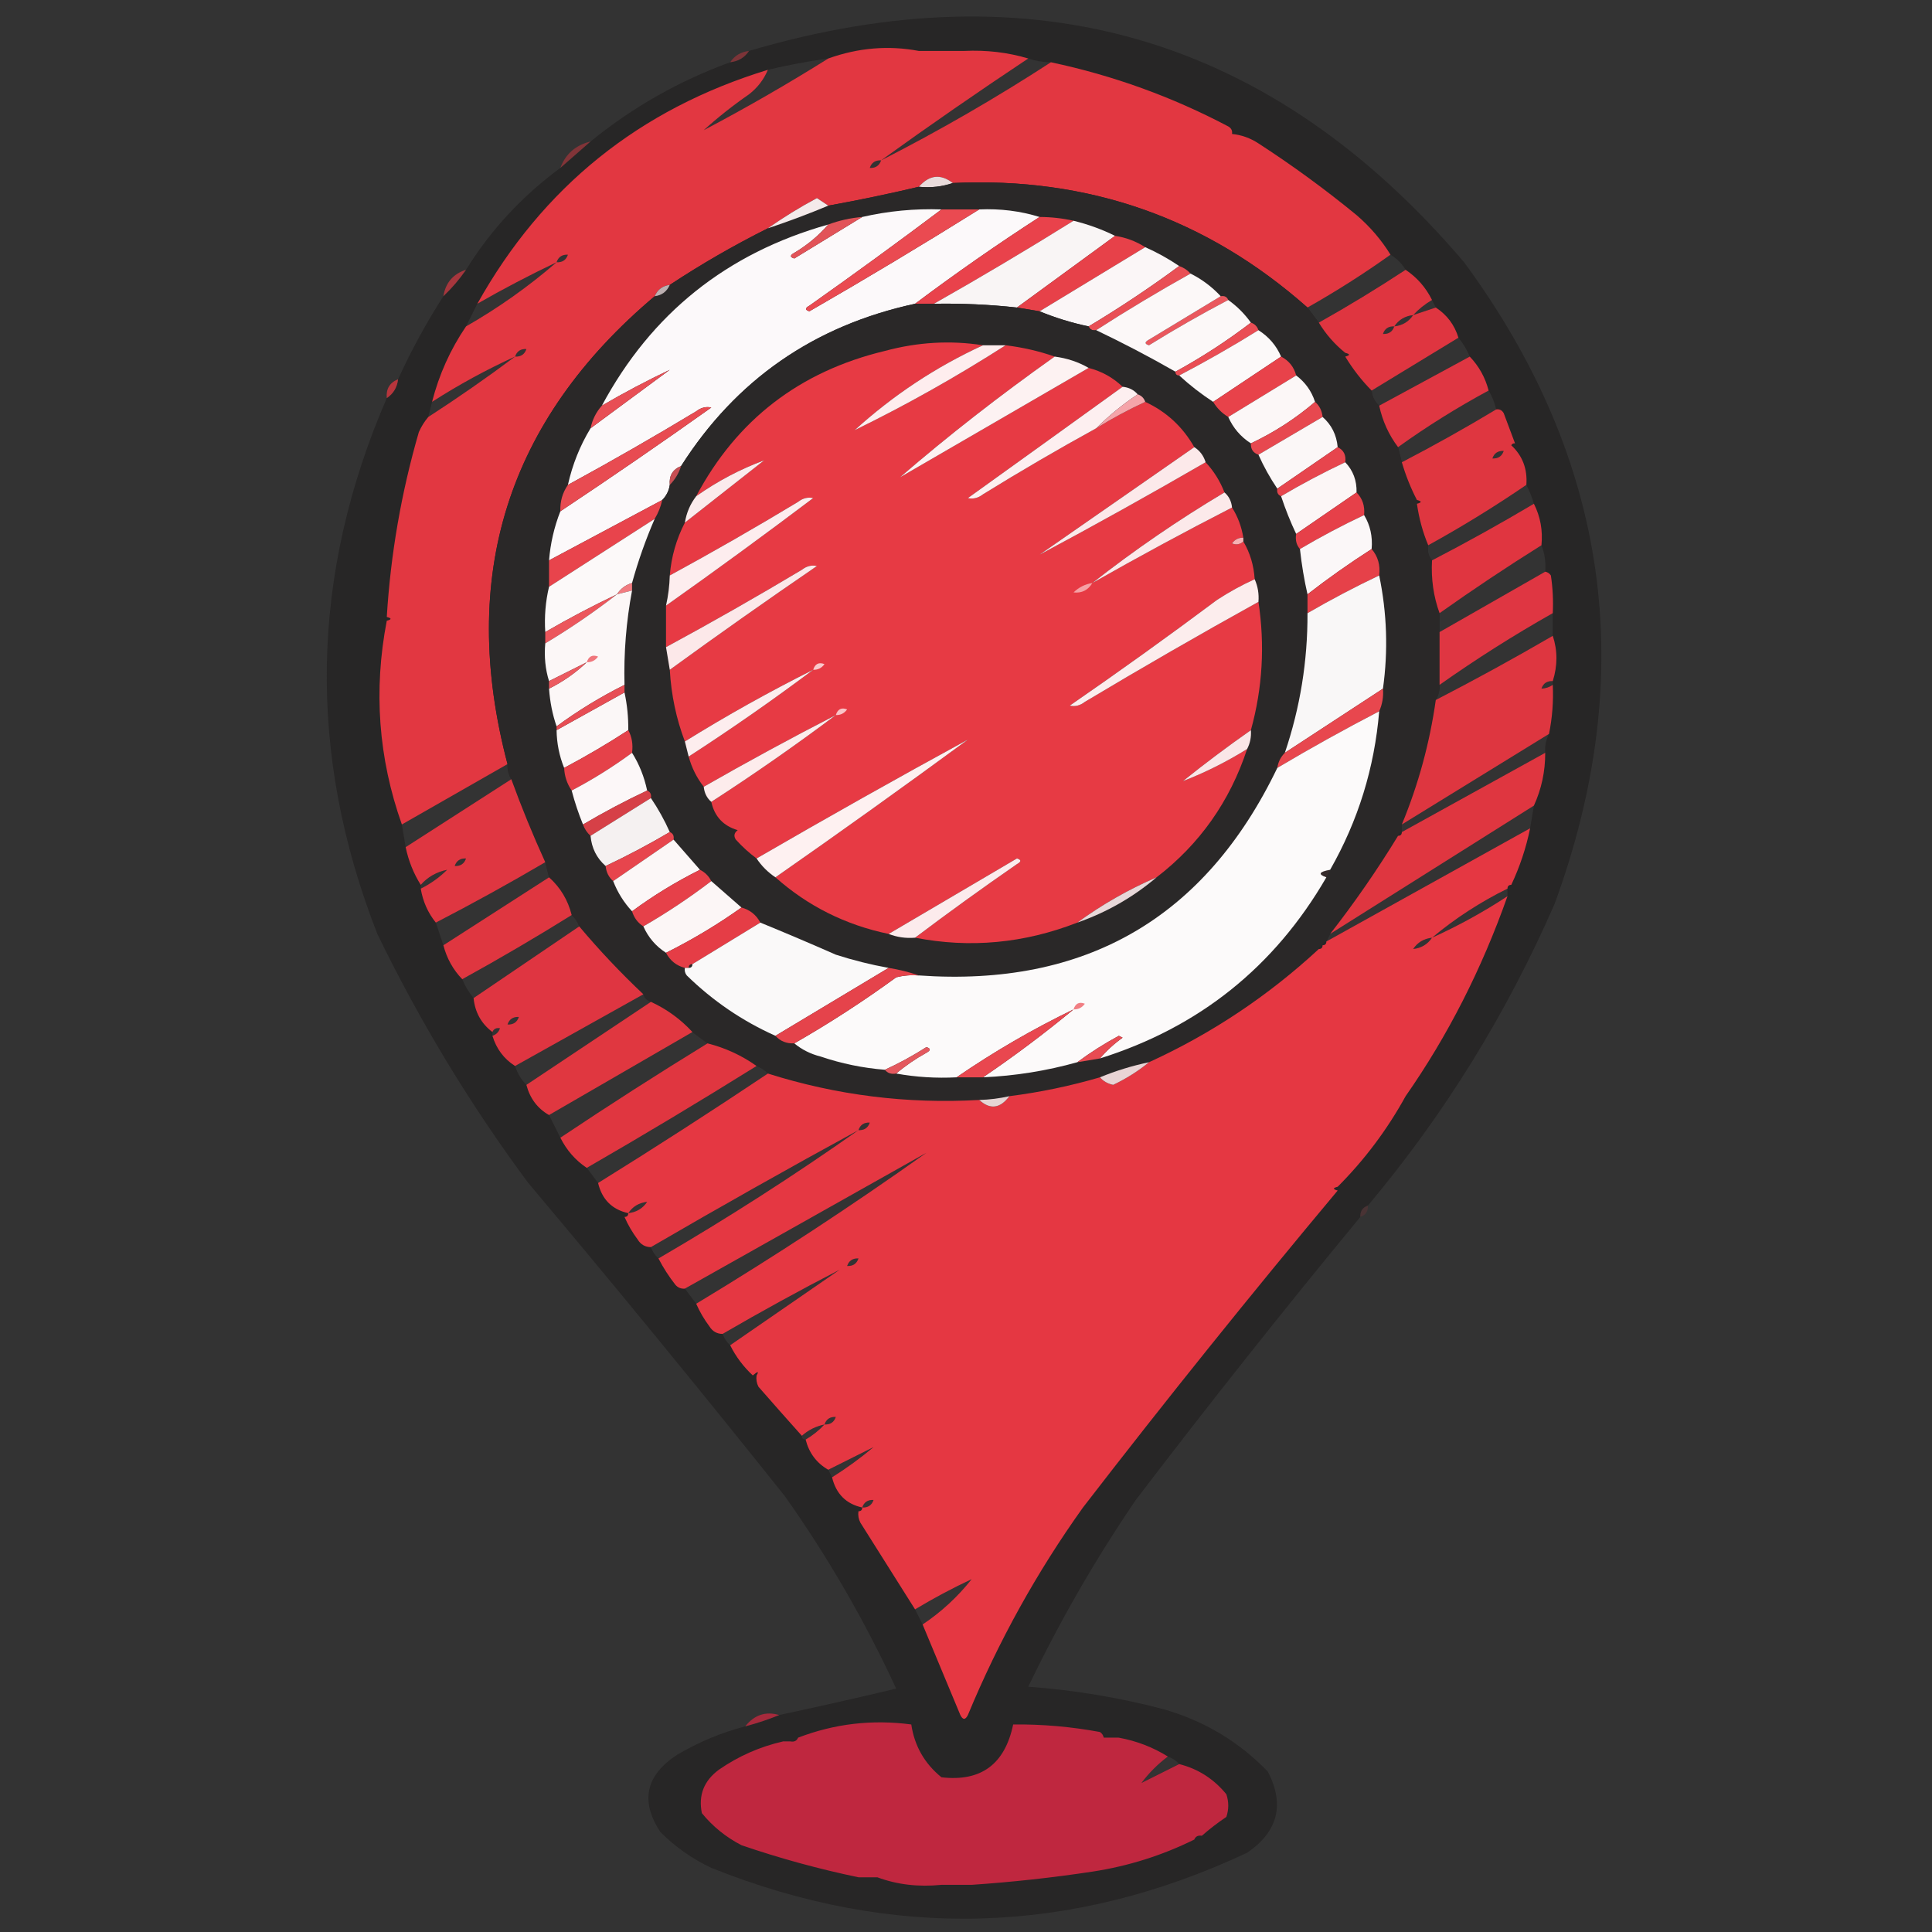 <?xml version="1.0" encoding="UTF-8"?>
<!DOCTYPE svg PUBLIC "-//W3C//DTD SVG 1.1//EN" "http://www.w3.org/Graphics/SVG/1.1/DTD/svg11.dtd">
<svg xmlns="http://www.w3.org/2000/svg" version="1.1" width="512px" height="512px" style="shape-rendering:geometricPrecision; text-rendering:geometricPrecision; image-rendering:optimizeQuality; fill-rule:evenodd; clip-rule:evenodd" xmlns:xlink="http://www.w3.org/1999/xlink">
<rect width="100%" height="100%" fill="#333333" stroke="none"/>
<g><path style="opacity:0.964" fill="#272626" d="M 362.5,319.5 C 361.094,319.973 360.427,320.973 360.5,322.5C 340.194,347.106 320.36,372.106 301,397.5C 290.269,413.246 280.769,429.746 272.5,447C 284.689,447.884 296.689,449.884 308.5,453C 319.177,456.084 328.344,461.584 336,469.5C 340.507,478.244 338.674,485.411 330.5,491C 283.829,512.881 236.496,514.214 188.5,495C 183.446,492.611 178.946,489.445 175,485.5C 169.613,477.296 171.113,470.463 179.5,465C 185.188,461.653 191.188,459.153 197.5,457.5C 200.659,456.669 203.659,455.669 206.5,454.5C 216.854,452.296 227.188,449.962 237.5,447.5C 229.196,429.551 219.363,412.551 208,396.5C 185.711,368.543 163.045,340.876 140,313.5C 124.657,292.831 111.323,270.831 100,247.5C 81.329,199.807 82.162,152.474 102.5,105.5C 104.25,104.341 105.25,102.674 105.5,100.5C 108.98,92.874 112.98,85.54 117.5,78.5C 119.727,76.393 121.727,74.06 123.5,71.5C 130.057,60.939 138.391,51.939 148.5,44.5C 151.207,42.157 153.874,39.824 156.5,37.5C 167.571,28.463 179.904,21.463 193.5,16.5C 195.674,16.25 197.341,15.25 198.5,13.5C 274.049,-8.83 337.216,9.836 388,69.5C 426.407,121.681 434.407,178.347 412,239.5C 399.266,268.683 382.766,295.35 362.5,319.5 Z M 243.5,13.5 C 247.5,13.5 251.5,13.5 255.5,13.5C 237.834,24.335 219.834,34.669 201.5,44.5C 215.5,34.167 229.5,23.833 243.5,13.5 Z M 219.5,15.5 C 208.763,22.225 197.763,28.558 186.5,34.5C 190.249,31.112 194.249,27.945 198.5,25C 200.765,23.242 202.432,21.075 203.5,18.5C 208.782,17.244 214.115,16.244 219.5,15.5 Z M 272.5,15.5 C 274.435,16.149 276.435,16.483 278.5,16.5C 263.998,25.921 248.998,34.588 233.5,42.5C 246.326,33.253 259.326,24.253 272.5,15.5 Z M 233.5,42.5 C 233.027,43.906 232.027,44.573 230.5,44.5C 230.973,43.094 231.973,42.427 233.5,42.5 Z M 150.5,67.5 C 150.027,68.906 149.027,69.573 147.5,69.5C 147.973,68.094 148.973,67.427 150.5,67.5 Z M 368.5,67.5 C 370.167,68.5 371.5,69.833 372.5,71.5C 365.036,76.403 357.369,81.07 349.5,85.5C 348.5,84.167 347.5,82.833 346.5,81.5C 354.124,77.194 361.457,72.527 368.5,67.5 Z M 147.5,69.5 C 140.061,75.936 132.061,81.603 123.5,86.5C 124.5,84.5 125.5,82.5 126.5,80.5C 133.342,76.578 140.342,72.912 147.5,69.5 Z M 379.5,79.5 C 379.833,80.167 380.167,80.833 380.5,81.5C 378.5,82.167 376.5,82.833 374.5,83.5C 375.945,81.937 377.611,80.604 379.5,79.5 Z M 374.5,83.5 C 373.341,85.25 371.674,86.25 369.5,86.5C 370.659,84.75 372.326,83.75 374.5,83.5 Z M 369.5,86.5 C 369.027,87.906 368.027,88.573 366.5,88.5C 366.973,87.094 367.973,86.427 369.5,86.5 Z M 386.5,89.5 C 387.752,91.001 388.752,92.668 389.5,94.5C 381.5,98.833 373.5,103.167 365.5,107.5C 364.326,106.486 363.66,105.153 363.5,103.5C 371.184,98.806 378.851,94.14 386.5,89.5 Z M 139.5,92.5 C 139.027,93.906 138.027,94.573 136.5,94.5C 136.973,93.094 137.973,92.427 139.5,92.5 Z M 136.5,94.5 C 129.045,100.067 121.379,105.401 113.5,110.5C 113.833,109.167 114.167,107.833 114.5,106.5C 121.54,101.98 128.874,97.98 136.5,94.5 Z M 394.5,103.5 C 395.441,105.05 396.107,106.716 396.5,108.5C 388.328,113.42 379.995,118.087 371.5,122.5C 371.167,121.167 370.833,119.833 370.5,118.5C 378.156,113.003 386.156,108.003 394.5,103.5 Z M 398.5,119.5 C 398.027,120.906 397.027,121.573 395.5,121.5C 395.973,120.094 396.973,119.427 398.5,119.5 Z M 404.5,128.5 C 405.309,130.028 405.976,131.694 406.5,133.5C 397.634,138.766 388.634,143.766 379.5,148.5C 378.566,147.432 378.232,146.099 378.5,144.5C 387.414,139.59 396.08,134.257 404.5,128.5 Z M 408.5,144.5 C 409.369,146.717 409.702,149.05 409.5,151.5C 400.167,156.833 390.833,162.167 381.5,167.5C 381.5,165.833 381.5,164.167 381.5,162.5C 390.291,156.265 399.291,150.265 408.5,144.5 Z M 411.5,162.5 C 411.5,164.5 411.5,166.5 411.5,168.5C 401.3,174.433 390.967,180.1 380.5,185.5C 381.234,184.292 381.567,182.959 381.5,181.5C 391.19,174.656 401.19,168.323 411.5,162.5 Z M 411.5,180.5 C 411.5,180.833 411.5,181.167 411.5,181.5C 410.609,182.11 409.609,182.443 408.5,182.5C 408.973,181.094 409.973,180.427 411.5,180.5 Z M 410.5,194.5 C 409.699,196.042 409.366,197.708 409.5,199.5C 396.833,206.5 384.167,213.5 371.5,220.5C 371.5,219.833 371.5,219.167 371.5,218.5C 384.5,210.5 397.5,202.5 410.5,194.5 Z M 134.5,202.5 C 134.433,203.959 134.766,205.292 135.5,206.5C 126.167,212.5 116.833,218.5 107.5,224.5C 107.167,222.5 106.833,220.5 106.5,218.5C 115.833,213.167 125.167,207.833 134.5,202.5 Z M 406.5,213.5 C 406.167,215.5 405.833,217.5 405.5,219.5C 387.5,229.5 369.5,239.5 351.5,249.5C 351.833,248.833 352.167,248.167 352.5,247.5C 370.472,236.177 388.472,224.844 406.5,213.5 Z M 123.5,227.5 C 123.027,228.906 122.027,229.573 120.5,229.5C 120.973,228.094 121.973,227.427 123.5,227.5 Z M 144.5,228.5 C 144.833,229.833 145.167,231.167 145.5,232.5C 136.167,238.5 126.833,244.5 117.5,250.5C 116.833,248.5 116.167,246.5 115.5,244.5C 125.3,239.433 134.967,234.099 144.5,228.5 Z M 118.5,230.5 C 116.469,232.522 114.135,234.189 111.5,235.5C 111.5,235.167 111.5,234.833 111.5,234.5C 113.336,232.412 115.669,231.079 118.5,230.5 Z M 399.5,235.5 C 399.5,236.167 399.5,236.833 399.5,237.5C 393.127,241.687 386.461,245.353 379.5,248.5C 385.622,243.387 392.289,239.054 399.5,235.5 Z M 151.5,242.5 C 152.401,243.29 153.068,244.29 153.5,245.5C 144.167,251.833 134.833,258.167 125.5,264.5C 124.263,263.035 123.263,261.368 122.5,259.5C 132.331,254.086 141.998,248.419 151.5,242.5 Z M 379.5,248.5 C 378.341,250.25 376.674,251.25 374.5,251.5C 375.659,249.75 377.326,248.75 379.5,248.5 Z M 170.5,263.5 C 170.833,264.5 171.5,265.167 172.5,265.5C 161.5,272.833 150.5,280.167 139.5,287.5C 138.11,286.101 137.11,284.434 136.5,282.5C 147.85,276.139 159.184,269.805 170.5,263.5 Z M 137.5,269.5 C 137.027,270.906 136.027,271.573 134.5,271.5C 134.973,270.094 135.973,269.427 137.5,269.5 Z M 132.5,272.5 C 132.167,273.5 131.5,274.167 130.5,274.5C 130.5,274.167 130.5,273.833 130.5,273.5C 130.842,272.662 131.508,272.328 132.5,272.5 Z M 183.5,273.5 C 184.872,274.512 186.205,275.512 187.5,276.5C 174.33,284.584 161.33,292.917 148.5,301.5C 147.5,299.5 146.5,297.5 145.5,295.5C 158.167,288.167 170.833,280.833 183.5,273.5 Z M 200.5,282.5 C 201.71,282.932 202.71,283.599 203.5,284.5C 188.67,294.416 173.67,304.083 158.5,313.5C 157.512,312.205 156.512,310.872 155.5,309.5C 170.666,300.752 185.666,291.752 200.5,282.5 Z M 230.5,297.5 C 230.027,298.906 229.027,299.573 227.5,299.5C 227.973,298.094 228.973,297.427 230.5,297.5 Z M 227.5,299.5 C 210.351,311.579 192.684,322.912 174.5,333.5C 173.599,332.71 172.932,331.71 172.5,330.5C 190.699,319.901 209.032,309.568 227.5,299.5 Z M 245.5,305.5 C 225.688,319.576 205.355,332.91 184.5,345.5C 183.512,344.205 182.512,342.872 181.5,341.5C 202.833,329.5 224.167,317.5 245.5,305.5 Z M 171.5,318.5 C 170.341,320.25 168.674,321.25 166.5,321.5C 167.659,319.75 169.326,318.75 171.5,318.5 Z M 227.5,333.5 C 227.027,334.906 226.027,335.573 224.5,335.5C 224.973,334.094 225.973,333.427 227.5,333.5 Z M 222.5,336.5 C 212.833,343.167 203.167,349.833 193.5,356.5C 192.599,355.71 191.932,354.71 191.5,353.5C 201.7,347.567 212.033,341.9 222.5,336.5 Z M 221.5,375.5 C 221.027,376.906 220.027,377.573 218.5,377.5C 218.973,376.094 219.973,375.427 221.5,375.5 Z M 218.5,377.5 C 217.055,379.063 215.389,380.396 213.5,381.5C 212.833,381.5 212.5,381.167 212.5,380.5C 214.181,378.992 216.181,377.992 218.5,377.5 Z M 231.5,383.5 C 228.048,386.399 224.382,389.066 220.5,391.5C 220.167,390.833 219.833,390.167 219.5,389.5C 223.527,387.487 227.527,385.487 231.5,383.5 Z M 231.5,397.5 C 231.027,398.906 230.027,399.573 228.5,399.5C 228.973,398.094 229.973,397.427 231.5,397.5 Z M 257.5,418.5 C 253.778,423.189 249.445,427.189 244.5,430.5C 243.833,429.167 243.167,427.833 242.5,426.5C 247.368,423.566 252.368,420.9 257.5,418.5 Z M 292.5,460.5 C 293.833,460.5 295.167,460.5 296.5,460.5C 293.001,462.75 289.335,464.75 285.5,466.5C 287.234,463.8 289.568,461.8 292.5,460.5 Z M 207.5,461.5 C 208.167,461.5 208.833,461.5 209.5,461.5C 209.027,462.906 208.027,463.573 206.5,463.5C 206.833,462.833 207.167,462.167 207.5,461.5 Z M 309.5,465.5 C 310.71,465.932 311.71,466.599 312.5,467.5C 309.167,469.167 305.833,470.833 302.5,472.5C 304.5,469.833 306.833,467.5 309.5,465.5 Z M 241.5,489.5 C 238.729,492.392 235.729,495.058 232.5,497.5C 230.833,497.5 229.167,497.5 227.5,497.5C 231.833,494.331 236.5,491.664 241.5,489.5 Z M 267.5,489.5 C 264.167,492.833 260.833,496.167 257.5,499.5C 254.833,499.5 252.167,499.5 249.5,499.5C 255.17,495.663 261.17,492.33 267.5,489.5 Z"/></g>
<g><path style="opacity:0.978" fill="#e63842" d="M 243.5,13.5 C 229.5,23.833 215.5,34.167 201.5,44.5C 219.834,34.669 237.834,24.335 255.5,13.5C 261.417,13.216 267.084,13.883 272.5,15.5C 259.326,24.253 246.326,33.253 233.5,42.5C 248.998,34.588 263.998,25.921 278.5,16.5C 294.976,19.991 310.643,25.658 325.5,33.5C 326.298,33.957 326.631,34.624 326.5,35.5C 329.016,35.755 331.35,36.589 333.5,38C 342.521,43.844 351.188,50.178 359.5,57C 363.078,60.072 366.078,63.572 368.5,67.5C 361.457,72.527 354.124,77.194 346.5,81.5C 319.742,57.801 288.408,46.801 252.5,48.5C 249.281,46.002 246.281,46.336 243.5,49.5C 235.549,51.381 227.549,53.048 219.5,54.5C 218.518,53.859 217.518,53.193 216.5,52.5C 211.935,54.941 207.602,57.608 203.5,60.5C 194.499,64.998 185.832,69.998 177.5,75.5C 175.596,75.738 174.262,76.738 173.5,78.5C 134.406,111.455 121.406,152.789 134.5,202.5C 125.167,207.833 115.833,213.167 106.5,218.5C 100.277,200.951 98.944,182.951 102.5,164.5C 103.833,164.167 103.833,163.833 102.5,163.5C 103.521,146.849 106.355,130.516 111,114.5C 111.662,113.016 112.496,111.683 113.5,110.5C 121.379,105.401 129.045,100.067 136.5,94.5C 128.874,97.98 121.54,101.98 114.5,106.5C 116.35,99.269 119.35,92.602 123.5,86.5C 132.061,81.603 140.061,75.936 147.5,69.5C 140.342,72.912 133.342,76.578 126.5,80.5C 143.772,49.576 169.439,28.909 203.5,18.5C 202.432,21.075 200.765,23.242 198.5,25C 194.249,27.945 190.249,31.112 186.5,34.5C 197.763,28.558 208.763,22.225 219.5,15.5C 227.461,12.647 235.461,11.98 243.5,13.5 Z M 243.5,13.5 C 247.5,13.5 251.5,13.5 255.5,13.5C 237.834,24.335 219.834,34.669 201.5,44.5C 215.5,34.167 229.5,23.833 243.5,13.5 Z M 233.5,42.5 C 233.027,43.906 232.027,44.573 230.5,44.5C 230.973,43.094 231.973,42.427 233.5,42.5 Z M 150.5,67.5 C 150.027,68.906 149.027,69.573 147.5,69.5C 147.973,68.094 148.973,67.427 150.5,67.5 Z M 139.5,92.5 C 139.027,93.906 138.027,94.573 136.5,94.5C 136.973,93.094 137.973,92.427 139.5,92.5 Z"/></g>
<g><path style="opacity:0.498" fill="#c5353d" d="M 198.5,13.5 C 197.341,15.25 195.674,16.25 193.5,16.5C 194.659,14.75 196.326,13.75 198.5,13.5 Z"/></g>
<g><path style="opacity:0.498" fill="#d1363e" d="M 156.5,37.5 C 153.874,39.824 151.207,42.157 148.5,44.5C 149.877,40.795 152.544,38.461 156.5,37.5 Z"/></g>
<g><path style="opacity:1" fill="#e9dbdb" d="M 252.5,48.5 C 249.713,49.477 246.713,49.81 243.5,49.5C 246.281,46.336 249.281,46.002 252.5,48.5 Z"/></g>
<g><path style="opacity:0.997" fill="#2a2828" d="M 252.5,48.5 C 288.408,46.801 319.742,57.801 346.5,81.5C 347.5,82.833 348.5,84.167 349.5,85.5C 351.372,88.582 353.705,91.249 356.5,93.5C 356.5,93.833 356.5,94.167 356.5,94.5C 358.537,97.853 360.87,100.853 363.5,103.5C 363.66,105.153 364.326,106.486 365.5,107.5C 366.376,111.582 368.043,115.249 370.5,118.5C 370.833,119.833 371.167,121.167 371.5,122.5C 372.54,126.042 373.874,129.375 375.5,132.5C 375.5,132.833 375.5,133.167 375.5,133.5C 376.055,137.397 377.055,141.063 378.5,144.5C 378.232,146.099 378.566,147.432 379.5,148.5C 379.229,153.434 379.896,158.1 381.5,162.5C 381.5,164.167 381.5,165.833 381.5,167.5C 381.5,172.167 381.5,176.833 381.5,181.5C 381.567,182.959 381.234,184.292 380.5,185.5C 378.89,196.889 375.89,207.889 371.5,218.5C 371.5,219.167 371.5,219.833 371.5,220.5C 370.833,220.5 370.5,220.833 370.5,221.5C 364.993,230.515 358.993,239.182 352.5,247.5C 352.167,248.167 351.833,248.833 351.5,249.5C 350.833,249.5 350.5,249.833 350.5,250.5C 349.833,250.5 349.5,250.833 349.5,251.5C 336.088,263.917 321.088,273.917 304.5,281.5C 300.031,282.435 295.697,283.768 291.5,285.5C 283.637,287.799 275.637,289.466 267.5,290.5C 264.873,291.092 262.206,291.425 259.5,291.5C 240.369,292.588 221.702,290.254 203.5,284.5C 202.71,283.599 201.71,282.932 200.5,282.5C 196.584,279.71 192.251,277.71 187.5,276.5C 186.205,275.512 184.872,274.512 183.5,273.5C 180.373,270.102 176.707,267.435 172.5,265.5C 171.5,265.167 170.833,264.5 170.5,263.5C 164.418,257.755 158.751,251.755 153.5,245.5C 153.068,244.29 152.401,243.29 151.5,242.5C 150.521,238.539 148.521,235.206 145.5,232.5C 145.167,231.167 144.833,229.833 144.5,228.5C 141.192,221.24 138.192,213.907 135.5,206.5C 134.766,205.292 134.433,203.959 134.5,202.5C 121.406,152.789 134.406,111.455 173.5,78.5C 175.404,78.262 176.738,77.262 177.5,75.5C 185.832,69.998 194.499,64.998 203.5,60.5C 208.974,58.678 214.308,56.678 219.5,54.5C 227.549,53.048 235.549,51.381 243.5,49.5C 246.713,49.81 249.713,49.477 252.5,48.5 Z"/></g>
<g><path style="opacity:0.997" fill="#f4eaea" d="M 219.5,54.5 C 214.308,56.678 208.974,58.678 203.5,60.5C 207.602,57.608 211.935,54.941 216.5,52.5C 217.518,53.193 218.518,53.859 219.5,54.5 Z"/></g>
<g><path style="opacity:1" fill="#fcf9fa" d="M 249.5,55.5 C 238.015,64.137 226.349,72.637 214.5,81C 213.304,81.654 213.304,82.154 214.5,82.5C 229.729,73.726 244.729,64.726 259.5,55.5C 265.084,55.255 270.417,55.922 275.5,57.5C 264.201,64.81 253.201,72.476 242.5,80.5C 215.745,86.285 195.078,100.619 180.5,123.5C 178.273,124.401 177.273,126.067 177.5,128.5C 177.267,130.062 176.6,131.395 175.5,132.5C 165.5,137.833 155.5,143.167 145.5,148.5C 145.867,143.992 146.867,139.659 148.5,135.5C 161.953,126.554 175.286,117.387 188.5,108C 187.092,107.685 185.759,108.018 184.5,109C 173.275,115.776 161.942,122.276 150.5,128.5C 151.704,123.105 153.704,118.105 156.5,113.5C 163.47,108.343 170.47,103.176 177.5,98C 171.494,100.84 165.494,104.007 159.5,107.5C 172.608,83.076 192.608,67.076 219.5,59.5C 216.94,62.458 213.94,64.958 210.5,67C 209.304,67.654 209.304,68.154 210.5,68.5C 216.564,64.808 222.564,61.141 228.5,57.5C 235.391,55.918 242.391,55.252 249.5,55.5 Z"/></g>
<g><path style="opacity:1" fill="#ea4a51" d="M 249.5,55.5 C 252.833,55.5 256.167,55.5 259.5,55.5C 244.729,64.726 229.729,73.726 214.5,82.5C 213.304,82.154 213.304,81.654 214.5,81C 226.349,72.637 238.015,64.137 249.5,55.5 Z"/></g>
<g><path style="opacity:1" fill="#e9424b" d="M 275.5,57.5 C 278.545,57.508 281.545,57.841 284.5,58.5C 272.332,66.085 259.999,73.418 247.5,80.5C 245.833,80.5 244.167,80.5 242.5,80.5C 253.201,72.476 264.201,64.81 275.5,57.5 Z"/></g>
<g><path style="opacity:1" fill="#e25358" d="M 228.5,57.5 C 222.564,61.141 216.564,64.808 210.5,68.5C 209.304,68.154 209.304,67.654 210.5,67C 213.94,64.958 216.94,62.458 219.5,59.5C 222.402,58.422 225.402,57.756 228.5,57.5 Z"/></g>
<g><path style="opacity:1" fill="#f9f5f5" d="M 284.5,58.5 C 288.395,59.462 292.061,60.796 295.5,62.5C 286.833,68.833 278.167,75.167 269.5,81.5C 262.196,80.698 254.862,80.365 247.5,80.5C 259.999,73.418 272.332,66.085 284.5,58.5 Z"/></g>
<g><path style="opacity:0.998" fill="#e74149" d="M 295.5,62.5 C 298.38,62.94 301.046,63.94 303.5,65.5C 294.203,71.152 284.869,76.819 275.5,82.5C 273.5,82.167 271.5,81.833 269.5,81.5C 278.167,75.167 286.833,68.833 295.5,62.5 Z"/></g>
<g><path style="opacity:1" fill="#fbf6f7" d="M 303.5,65.5 C 306.669,66.917 309.669,68.583 312.5,70.5C 304.795,76.192 296.795,81.526 288.5,86.5C 283.951,85.537 279.617,84.204 275.5,82.5C 284.869,76.819 294.203,71.152 303.5,65.5 Z"/></g>
<g><path style="opacity:0.675" fill="#de3742" d="M 123.5,71.5 C 121.727,74.06 119.727,76.393 117.5,78.5C 118.092,74.911 120.092,72.578 123.5,71.5 Z"/></g>
<g><path style="opacity:1" fill="#bcafb0" d="M 177.5,75.5 C 176.738,77.262 175.404,78.262 173.5,78.5C 174.262,76.738 175.596,75.738 177.5,75.5 Z"/></g>
<g><path style="opacity:1" fill="#e94f55" d="M 312.5,70.5 C 313.71,70.932 314.71,71.599 315.5,72.5C 306.965,77.263 298.632,82.263 290.5,87.5C 289.508,87.672 288.842,87.338 288.5,86.5C 296.795,81.526 304.795,76.192 312.5,70.5 Z"/></g>
<g><path style="opacity:1" fill="#ea585e" d="M 323.5,78.5 C 324.492,78.328 325.158,78.662 325.5,79.5C 318.365,83.235 311.365,87.235 304.5,91.5C 303.304,91.154 303.304,90.654 304.5,90C 310.861,86.155 317.194,82.322 323.5,78.5 Z"/></g>
<g><path style="opacity:1" fill="#2a2828" d="M 242.5,80.5 C 244.167,80.5 245.833,80.5 247.5,80.5C 254.862,80.365 262.196,80.698 269.5,81.5C 271.5,81.833 273.5,82.167 275.5,82.5C 279.617,84.204 283.951,85.537 288.5,86.5C 288.842,87.338 289.508,87.672 290.5,87.5C 297.619,90.893 304.619,94.56 311.5,98.5C 311.5,99.167 311.833,99.5 312.5,99.5C 315.28,102.064 318.28,104.397 321.5,106.5C 322.5,108.167 323.833,109.5 325.5,110.5C 326.8,113.432 328.8,115.766 331.5,117.5C 331.427,119.027 332.094,120.027 333.5,120.5C 334.917,123.669 336.583,126.669 338.5,129.5C 338.328,130.492 338.662,131.158 339.5,131.5C 340.658,134.989 341.991,138.322 343.5,141.5C 343.232,143.099 343.566,144.432 344.5,145.5C 344.956,149.664 345.622,153.664 346.5,157.5C 346.5,159.167 346.5,160.833 346.5,162.5C 346.55,175.197 344.55,187.53 340.5,199.5C 339.4,200.605 338.733,201.938 338.5,203.5C 319.358,243.281 287.691,261.615 243.5,258.5C 240.997,257.629 238.33,256.963 235.5,256.5C 230.772,255.651 226.105,254.485 221.5,253C 214.804,250.052 208.137,247.219 201.5,244.5C 200.421,242.457 198.754,241.124 196.5,240.5C 193.859,238.196 191.192,235.862 188.5,233.5C 187.833,232.167 186.833,231.167 185.5,230.5C 183.138,227.808 180.804,225.141 178.5,222.5C 178.672,221.508 178.338,220.842 177.5,220.5C 176.071,217.304 174.405,214.304 172.5,211.5C 172.672,210.508 172.338,209.842 171.5,209.5C 170.733,205.851 169.4,202.518 167.5,199.5C 167.795,197.265 167.461,195.265 166.5,193.5C 166.54,190.119 166.207,186.786 165.5,183.5C 165.5,182.833 165.5,182.167 165.5,181.5C 165.285,173.046 165.952,164.712 167.5,156.5C 167.5,155.833 167.5,155.167 167.5,154.5C 169.096,148.714 171.096,143.047 173.5,137.5C 174.441,135.95 175.107,134.284 175.5,132.5C 176.6,131.395 177.267,130.062 177.5,128.5C 178.89,127.101 179.89,125.434 180.5,123.5C 195.078,100.619 215.745,86.285 242.5,80.5 Z"/></g>
<g><path style="opacity:1" fill="#fcf8f8" d="M 315.5,72.5 C 318.533,74.016 321.2,76.016 323.5,78.5C 317.194,82.322 310.861,86.155 304.5,90C 303.304,90.654 303.304,91.154 304.5,91.5C 311.365,87.235 318.365,83.235 325.5,79.5C 327.833,81.167 329.833,83.167 331.5,85.5C 325.211,90.318 318.544,94.651 311.5,98.5C 304.619,94.56 297.619,90.893 290.5,87.5C 298.632,82.263 306.965,77.263 315.5,72.5 Z"/></g>
<g><path style="opacity:0.959" fill="#e63742" d="M 372.5,71.5 C 375.55,73.549 377.883,76.216 379.5,79.5C 377.611,80.604 375.945,81.937 374.5,83.5C 376.5,82.833 378.5,82.167 380.5,81.5C 383.471,83.443 385.471,86.109 386.5,89.5C 378.851,94.14 371.184,98.806 363.5,103.5C 360.87,100.853 358.537,97.853 356.5,94.5C 357.833,94.167 357.833,93.833 356.5,93.5C 353.705,91.249 351.372,88.582 349.5,85.5C 357.369,81.07 365.036,76.403 372.5,71.5 Z M 374.5,83.5 C 373.341,85.25 371.674,86.25 369.5,86.5C 370.659,84.75 372.326,83.75 374.5,83.5 Z M 369.5,86.5 C 369.027,87.906 368.027,88.573 366.5,88.5C 366.973,87.094 367.973,86.427 369.5,86.5 Z"/></g>
<g><path style="opacity:1" fill="#ea4d54" d="M 331.5,85.5 C 332.5,85.833 333.167,86.5 333.5,87.5C 326.671,91.749 319.671,95.749 312.5,99.5C 311.833,99.5 311.5,99.167 311.5,98.5C 318.544,94.651 325.211,90.318 331.5,85.5 Z"/></g>
<g><path style="opacity:1" fill="#fcf9f9" d="M 333.5,87.5 C 336.243,89.239 338.243,91.573 339.5,94.5C 333.5,98.5 327.5,102.5 321.5,106.5C 318.28,104.397 315.28,102.064 312.5,99.5C 319.671,95.749 326.671,91.749 333.5,87.5 Z"/></g>
<g><path style="opacity:1" fill="#e73a44" d="M 260.5,91.5 C 248.023,97.241 236.689,104.741 226.5,114C 240.2,107.312 253.533,99.812 266.5,91.5C 271.052,92.057 275.385,93.057 279.5,94.5C 264.933,104.819 251.266,115.486 238.5,126.5C 255.194,116.822 271.861,107.155 288.5,97.5C 291.992,98.41 294.992,100.076 297.5,102.5C 283.9,112.312 270.234,122.145 256.5,132C 257.908,132.315 259.241,131.982 260.5,131C 270.363,124.903 280.363,119.069 290.5,113.5C 294.701,110.9 299.034,108.566 303.5,106.5C 309.092,109.091 313.426,113.091 316.5,118.5C 302.9,127.978 289.233,137.478 275.5,147C 290.174,139.155 304.841,130.989 319.5,122.5C 321.664,124.822 323.331,127.489 324.5,130.5C 312.304,137.762 300.637,145.762 289.5,154.5C 301.674,147.579 314.007,140.912 326.5,134.5C 328.02,136.89 329.02,139.557 329.5,142.5C 328.244,142.461 327.244,142.961 326.5,144C 327.577,144.47 328.577,144.303 329.5,143.5C 331.277,146.505 332.277,149.838 332.5,153.5C 329.06,155.055 325.727,156.888 322.5,159C 309.676,168.579 296.676,177.912 283.5,187C 284.908,187.315 286.241,186.982 287.5,186C 302.725,176.89 318.058,168.057 333.5,159.5C 335.25,171.013 334.583,182.347 331.5,193.5C 325.377,197.783 319.377,202.283 313.5,207C 319.326,204.754 324.993,201.92 330.5,198.5C 325.923,212.385 317.923,223.719 306.5,232.5C 299.004,235.745 292.004,239.745 285.5,244.5C 271.389,250 257.056,251.333 242.5,248.5C 251.342,241.831 260.342,235.331 269.5,229C 270.696,228.346 270.696,227.846 269.5,227.5C 258.104,234.193 246.77,240.86 235.5,247.5C 224.077,245.122 214.077,240.122 205.5,232.5C 222.621,220.552 239.621,208.386 256.5,196C 237.826,206.179 219.159,216.679 200.5,227.5C 198.583,226.091 196.75,224.424 195,222.5C 194.383,221.551 194.549,220.718 195.5,220C 191.689,218.878 189.356,216.378 188.5,212.5C 199.799,205.19 210.799,197.524 221.5,189.5C 209.674,195.579 198.007,201.912 186.5,208.5C 184.657,206.147 183.323,203.48 182.5,200.5C 193.799,193.19 204.799,185.524 215.5,177.5C 203.871,183.314 192.538,189.648 181.5,196.5C 179.215,190.486 177.881,184.152 177.5,177.5C 190.343,168.164 203.343,158.997 216.5,150C 215.092,149.685 213.759,150.018 212.5,151C 200.608,158.11 188.608,164.943 176.5,171.5C 176.5,167.833 176.5,164.167 176.5,160.5C 189.622,151.218 202.622,141.718 215.5,132C 214.092,131.685 212.759,132.018 211.5,133C 200.275,139.776 188.942,146.276 177.5,152.5C 177.905,147.544 179.238,142.877 181.5,138.5C 188.47,133.009 195.47,127.509 202.5,122C 196.178,124.33 190.178,127.497 184.5,131.5C 195.252,111.258 211.919,98.425 234.5,93C 243.229,90.65 251.896,90.15 260.5,91.5 Z"/></g>
<g><path style="opacity:1" fill="#feedee" d="M 260.5,91.5 C 262.5,91.5 264.5,91.5 266.5,91.5C 253.533,99.812 240.2,107.312 226.5,114C 236.689,104.741 248.023,97.241 260.5,91.5 Z"/></g>
<g><path style="opacity:1" fill="#fdf2f2" d="M 279.5,94.5 C 282.785,94.928 285.785,95.928 288.5,97.5C 271.861,107.155 255.194,116.822 238.5,126.5C 251.266,115.486 264.933,104.819 279.5,94.5 Z"/></g>
<g><path style="opacity:1" fill="#e8424a" d="M 339.5,94.5 C 341.587,95.585 342.92,97.251 343.5,99.5C 337.5,103.167 331.5,106.833 325.5,110.5C 323.833,109.5 322.5,108.167 321.5,106.5C 327.5,102.5 333.5,98.5 339.5,94.5 Z"/></g>
<g><path style="opacity:0.957" fill="#e73743" d="M 389.5,94.5 C 391.943,97.052 393.61,100.052 394.5,103.5C 386.156,108.003 378.156,113.003 370.5,118.5C 368.043,115.249 366.376,111.582 365.5,107.5C 373.5,103.167 381.5,98.833 389.5,94.5 Z"/></g>
<g><path style="opacity:1" fill="#fcf7f7" d="M 343.5,99.5 C 345.9,101.296 347.567,103.63 348.5,106.5C 343.352,110.911 337.686,114.578 331.5,117.5C 328.8,115.766 326.8,113.432 325.5,110.5C 331.5,106.833 337.5,103.167 343.5,99.5 Z"/></g>
<g><path style="opacity:0.941" fill="#bf353d" d="M 105.5,100.5 C 105.25,102.674 104.25,104.341 102.5,105.5C 102.273,103.067 103.273,101.401 105.5,100.5 Z"/></g>
<g><path style="opacity:1" fill="#fdeff0" d="M 297.5,102.5 C 299.153,102.66 300.486,103.326 301.5,104.5C 297.499,107.175 293.832,110.175 290.5,113.5C 280.363,119.069 270.363,124.903 260.5,131C 259.241,131.982 257.908,132.315 256.5,132C 270.234,122.145 283.9,112.312 297.5,102.5 Z"/></g>
<g><path style="opacity:1" fill="#e84e55" d="M 156.5,113.5 C 156.975,111.216 157.975,109.216 159.5,107.5C 165.494,104.007 171.494,100.84 177.5,98C 170.47,103.176 163.47,108.343 156.5,113.5 Z"/></g>
<g><path style="opacity:1" fill="#e7484f" d="M 348.5,106.5 C 349.674,107.514 350.34,108.847 350.5,110.5C 344.833,113.833 339.167,117.167 333.5,120.5C 332.094,120.027 331.427,119.027 331.5,117.5C 337.686,114.578 343.352,110.911 348.5,106.5 Z"/></g>
<g><path style="opacity:1" fill="#f5a4a9" d="M 301.5,104.5 C 302.5,104.833 303.167,105.5 303.5,106.5C 299.034,108.566 294.701,110.9 290.5,113.5C 293.832,110.175 297.499,107.175 301.5,104.5 Z"/></g>
<g><path style="opacity:1" fill="#fbf7f7" d="M 350.5,110.5 C 352.873,112.579 354.206,115.246 354.5,118.5C 349.129,122.179 343.796,125.846 338.5,129.5C 336.583,126.669 334.917,123.669 333.5,120.5C 339.167,117.167 344.833,113.833 350.5,110.5 Z"/></g>
<g><path style="opacity:1" fill="#e84b51" d="M 148.5,135.5 C 148.394,132.921 149.061,130.588 150.5,128.5C 161.942,122.276 173.275,115.776 184.5,109C 185.759,108.018 187.092,107.685 188.5,108C 175.286,117.387 161.953,126.554 148.5,135.5 Z"/></g>
<g><path style="opacity:1" fill="#fce9ea" d="M 316.5,118.5 C 317.974,119.436 318.974,120.77 319.5,122.5C 304.841,130.989 290.174,139.155 275.5,147C 289.233,137.478 302.9,127.978 316.5,118.5 Z"/></g>
<g><path style="opacity:1" fill="#e7454d" d="M 354.5,118.5 C 356.104,119.287 356.771,120.62 356.5,122.5C 350.702,125.233 345.035,128.233 339.5,131.5C 338.662,131.158 338.328,130.492 338.5,129.5C 343.796,125.846 349.129,122.179 354.5,118.5 Z"/></g>
<g><path style="opacity:0.961" fill="#e73742" d="M 396.5,108.5 C 397.376,108.369 398.043,108.702 398.5,109.5C 399.513,112.188 400.513,114.854 401.5,117.5C 401.062,117.435 400.728,117.601 400.5,118C 403.487,120.785 404.821,124.285 404.5,128.5C 396.08,134.257 387.414,139.59 378.5,144.5C 377.055,141.063 376.055,137.397 375.5,133.5C 376.833,133.167 376.833,132.833 375.5,132.5C 373.874,129.375 372.54,126.042 371.5,122.5C 379.995,118.087 388.328,113.42 396.5,108.5 Z M 398.5,119.5 C 398.027,120.906 397.027,121.573 395.5,121.5C 395.973,120.094 396.973,119.427 398.5,119.5 Z"/></g>
<g><path style="opacity:1" fill="#fcf6f6" d="M 356.5,122.5 C 358.585,124.684 359.585,127.351 359.5,130.5C 354.204,134.154 348.871,137.821 343.5,141.5C 341.991,138.322 340.658,134.989 339.5,131.5C 345.035,128.233 350.702,125.233 356.5,122.5 Z"/></g>
<g><path style="opacity:1" fill="#c74e53" d="M 180.5,123.5 C 179.89,125.434 178.89,127.101 177.5,128.5C 177.273,126.067 178.273,124.401 180.5,123.5 Z"/></g>
<g><path style="opacity:1" fill="#fbebec" d="M 181.5,138.5 C 181.925,135.881 182.925,133.547 184.5,131.5C 190.178,127.497 196.178,124.33 202.5,122C 195.47,127.509 188.47,133.009 181.5,138.5 Z"/></g>
<g><path style="opacity:1" fill="#fce9ea" d="M 324.5,130.5 C 325.674,131.514 326.34,132.847 326.5,134.5C 314.007,140.912 301.674,147.579 289.5,154.5C 300.637,145.762 312.304,137.762 324.5,130.5 Z"/></g>
<g><path style="opacity:1" fill="#e64049" d="M 359.5,130.5 C 361.074,132.102 361.741,134.102 361.5,136.5C 355.702,139.233 350.035,142.233 344.5,145.5C 343.566,144.432 343.232,143.099 343.5,141.5C 348.871,137.821 354.204,134.154 359.5,130.5 Z"/></g>
<g><path style="opacity:1" fill="#e8444c" d="M 175.5,132.5 C 175.107,134.284 174.441,135.95 173.5,137.5C 164.167,143.5 154.833,149.5 145.5,155.5C 145.5,153.167 145.5,150.833 145.5,148.5C 155.5,143.167 165.5,137.833 175.5,132.5 Z"/></g>
<g><path style="opacity:0.958" fill="#e73742" d="M 406.5,133.5 C 408.222,136.92 408.889,140.586 408.5,144.5C 399.291,150.265 390.291,156.265 381.5,162.5C 379.896,158.1 379.229,153.434 379.5,148.5C 388.634,143.766 397.634,138.766 406.5,133.5 Z"/></g>
<g><path style="opacity:1" fill="#fbf7f8" d="M 361.5,136.5 C 363.118,139.171 363.785,142.171 363.5,145.5C 357.62,149.267 351.954,153.267 346.5,157.5C 345.622,153.664 344.956,149.664 344.5,145.5C 350.035,142.233 355.702,139.233 361.5,136.5 Z"/></g>
<g><path style="opacity:1" fill="#fdedee" d="M 176.5,160.5 C 177.092,157.873 177.425,155.206 177.5,152.5C 188.942,146.276 200.275,139.776 211.5,133C 212.759,132.018 214.092,131.685 215.5,132C 202.622,141.718 189.622,151.218 176.5,160.5 Z"/></g>
<g><path style="opacity:1" fill="#fcf9f9" d="M 173.5,137.5 C 171.096,143.047 169.096,148.714 167.5,154.5C 165.77,155.026 164.436,156.026 163.5,157.5C 157.036,160.566 150.702,163.899 144.5,167.5C 144.237,163.4 144.57,159.4 145.5,155.5C 154.833,149.5 164.167,143.5 173.5,137.5 Z"/></g>
<g><path style="opacity:1" fill="#f7b1b4" d="M 329.5,142.5 C 329.5,142.833 329.5,143.167 329.5,143.5C 328.577,144.303 327.577,144.47 326.5,144C 327.244,142.961 328.244,142.461 329.5,142.5 Z"/></g>
<g><path style="opacity:1" fill="#e64149" d="M 363.5,145.5 C 365.163,147.438 365.829,149.772 365.5,152.5C 359.036,155.566 352.702,158.899 346.5,162.5C 346.5,160.833 346.5,159.167 346.5,157.5C 351.954,153.267 357.62,149.267 363.5,145.5 Z"/></g>
<g><path style="opacity:1" fill="#f9f7f7" d="M 365.5,152.5 C 367.565,162.454 367.898,172.454 366.5,182.5C 357.833,188.167 349.167,193.833 340.5,199.5C 344.55,187.53 346.55,175.197 346.5,162.5C 352.702,158.899 359.036,155.566 365.5,152.5 Z"/></g>
<g><path style="opacity:0.953" fill="#e73743" d="M 409.5,151.5 C 410.117,151.611 410.617,151.944 411,152.5C 411.498,155.817 411.665,159.15 411.5,162.5C 401.19,168.323 391.19,174.656 381.5,181.5C 381.5,176.833 381.5,172.167 381.5,167.5C 390.833,162.167 400.167,156.833 409.5,151.5 Z"/></g>
<g><path style="opacity:1" fill="#fceded" d="M 332.5,153.5 C 333.341,155.379 333.675,157.379 333.5,159.5C 318.058,168.057 302.725,176.89 287.5,186C 286.241,186.982 284.908,187.315 283.5,187C 296.676,177.912 309.676,168.579 322.5,159C 325.727,156.888 329.06,155.055 332.5,153.5 Z"/></g>
<g><path style="opacity:1" fill="#f17c81" d="M 167.5,154.5 C 167.5,155.167 167.5,155.833 167.5,156.5C 166.167,156.833 164.833,157.167 163.5,157.5C 164.436,156.026 165.77,155.026 167.5,154.5 Z"/></g>
<g><path style="opacity:1" fill="#f5a1a5" d="M 289.5,154.5 C 288.335,156.416 286.668,157.249 284.5,157C 285.91,155.628 287.577,154.795 289.5,154.5 Z"/></g>
<g><path style="opacity:1" fill="#fce8e9" d="M 177.5,177.5 C 177.167,175.5 176.833,173.5 176.5,171.5C 188.608,164.943 200.608,158.11 212.5,151C 213.759,150.018 215.092,149.685 216.5,150C 203.343,158.997 190.343,168.164 177.5,177.5 Z"/></g>
<g><path style="opacity:1" fill="#ec565c" d="M 163.5,157.5 C 157.464,162.191 151.131,166.525 144.5,170.5C 144.5,169.5 144.5,168.5 144.5,167.5C 150.702,163.899 157.036,160.566 163.5,157.5 Z"/></g>
<g><path style="opacity:1" fill="#fcf7f7" d="M 167.5,156.5 C 165.952,164.712 165.285,173.046 165.5,181.5C 159.13,184.679 153.13,188.346 147.5,192.5C 146.419,189.373 145.753,186.04 145.5,182.5C 149.221,180.646 152.554,178.313 155.5,175.5C 152.183,177.137 148.85,178.804 145.5,180.5C 144.521,177.375 144.187,174.042 144.5,170.5C 151.131,166.525 157.464,162.191 163.5,157.5C 164.833,157.167 166.167,156.833 167.5,156.5 Z"/></g>
<g><path style="opacity:1" fill="#f0767c" d="M 155.5,175.5 C 156.002,173.915 157.002,173.415 158.5,174C 157.756,175.039 156.756,175.539 155.5,175.5 Z"/></g>
<g><path style="opacity:1" fill="#f9c8cb" d="M 215.5,177.5 C 216.002,175.915 217.002,175.415 218.5,176C 217.756,177.039 216.756,177.539 215.5,177.5 Z"/></g>
<g><path style="opacity:1" fill="#ec5a60" d="M 155.5,175.5 C 152.554,178.313 149.221,180.646 145.5,182.5C 145.5,181.833 145.5,181.167 145.5,180.5C 148.85,178.804 152.183,177.137 155.5,175.5 Z"/></g>
<g><path style="opacity:0.963" fill="#e53742" d="M 411.5,168.5 C 412.791,172.399 412.791,176.399 411.5,180.5C 409.973,180.427 408.973,181.094 408.5,182.5C 409.609,182.443 410.609,182.11 411.5,181.5C 411.706,185.898 411.373,190.232 410.5,194.5C 397.5,202.5 384.5,210.5 371.5,218.5C 375.89,207.889 378.89,196.889 380.5,185.5C 390.967,180.1 401.3,174.433 411.5,168.5 Z"/></g>
<g><path style="opacity:0.997" fill="#fbf7f7" d="M 165.5,183.5 C 166.207,186.786 166.54,190.119 166.5,193.5C 161.006,197.082 155.339,200.415 149.5,203.5C 148.213,200.302 147.547,196.969 147.5,193.5C 153.5,190.167 159.5,186.833 165.5,183.5 Z"/></g>
<g><path style="opacity:1" fill="#fdedee" d="M 215.5,177.5 C 204.799,185.524 193.799,193.19 182.5,200.5C 182.167,199.167 181.833,197.833 181.5,196.5C 192.538,189.648 203.871,183.314 215.5,177.5 Z"/></g>
<g><path style="opacity:1" fill="#e8474e" d="M 366.5,182.5 C 366.675,184.621 366.341,186.621 365.5,188.5C 356.366,193.234 347.366,198.234 338.5,203.5C 338.733,201.938 339.4,200.605 340.5,199.5C 349.167,193.833 357.833,188.167 366.5,182.5 Z"/></g>
<g><path style="opacity:1" fill="#f9c3c6" d="M 221.5,189.5 C 222.002,187.915 223.002,187.415 224.5,188C 223.756,189.039 222.756,189.539 221.5,189.5 Z"/></g>
<g><path style="opacity:0.999" fill="#fcfafa" d="M 365.5,188.5 C 364.255,203.489 359.921,217.489 352.5,230.5C 349.54,231.032 349.207,231.699 351.5,232.5C 337.745,256.251 317.745,272.251 291.5,280.5C 293.237,278.45 295.237,276.617 297.5,275C 297.167,274.833 296.833,274.667 296.5,274.5C 292.599,276.608 288.933,278.941 285.5,281.5C 277.341,283.789 269.007,285.122 260.5,285.5C 268.783,279.885 276.783,273.885 284.5,267.5C 273.667,272.746 263.334,278.746 253.5,285.5C 248.073,285.782 242.74,285.449 237.5,284.5C 239.927,282.442 242.593,280.609 245.5,279C 246.696,278.346 246.696,277.846 245.5,277.5C 241.939,279.779 238.273,281.779 234.5,283.5C 228.68,283.036 223.014,281.869 217.5,280C 214.826,279.33 212.493,278.163 210.5,276.5C 219.784,271.186 228.784,265.353 237.5,259C 239.473,258.505 241.473,258.338 243.5,258.5C 287.691,261.615 319.358,243.281 338.5,203.5C 347.366,198.234 356.366,193.234 365.5,188.5 Z"/></g>
<g><path style="opacity:0.98" fill="#ea4e55" d="M 165.5,181.5 C 165.5,182.167 165.5,182.833 165.5,183.5C 159.5,186.833 153.5,190.167 147.5,193.5C 147.5,193.167 147.5,192.833 147.5,192.5C 153.13,188.346 159.13,184.679 165.5,181.5 Z"/></g>
<g><path style="opacity:1" fill="#e54149" d="M 166.5,193.5 C 167.461,195.265 167.795,197.265 167.5,199.5C 162.433,203.229 157.099,206.562 151.5,209.5C 150.27,207.703 149.604,205.703 149.5,203.5C 155.339,200.415 161.006,197.082 166.5,193.5 Z"/></g>
<g><path style="opacity:1" fill="#fae6e7" d="M 331.5,193.5 C 331.634,195.292 331.301,196.958 330.5,198.5C 324.993,201.92 319.326,204.754 313.5,207C 319.377,202.283 325.377,197.783 331.5,193.5 Z"/></g>
<g><path style="opacity:1" fill="#fdecec" d="M 221.5,189.5 C 210.799,197.524 199.799,205.19 188.5,212.5C 187.326,211.486 186.66,210.153 186.5,208.5C 198.007,201.912 209.674,195.579 221.5,189.5 Z"/></g>
<g><path style="opacity:0.964" fill="#e63742" d="M 409.5,199.5 C 409.515,204.428 408.515,209.094 406.5,213.5C 388.472,224.844 370.472,236.177 352.5,247.5C 358.993,239.182 364.993,230.515 370.5,221.5C 371.167,221.5 371.5,221.167 371.5,220.5C 384.167,213.5 396.833,206.5 409.5,199.5 Z"/></g>
<g><path style="opacity:1" fill="#fcf7f8" d="M 167.5,199.5 C 169.4,202.518 170.733,205.851 171.5,209.5C 165.702,212.233 160.035,215.233 154.5,218.5C 153.302,215.574 152.302,212.574 151.5,209.5C 157.099,206.562 162.433,203.229 167.5,199.5 Z"/></g>
<g><path style="opacity:1" fill="#fef1f1" d="M 205.5,232.5 C 203.5,231.167 201.833,229.5 200.5,227.5C 219.159,216.679 237.826,206.179 256.5,196C 239.621,208.386 222.621,220.552 205.5,232.5 Z"/></g>
<g><path style="opacity:0.916" fill="#e6434b" d="M 171.5,209.5 C 172.338,209.842 172.672,210.508 172.5,211.5C 167.131,214.847 161.797,218.181 156.5,221.5C 155.599,220.71 154.932,219.71 154.5,218.5C 160.035,215.233 165.702,212.233 171.5,209.5 Z"/></g>
<g><path style="opacity:0.974" fill="#faf6f6" d="M 172.5,211.5 C 174.405,214.304 176.071,217.304 177.5,220.5C 171.965,223.767 166.298,226.767 160.5,229.5C 158.127,227.421 156.794,224.754 156.5,221.5C 161.797,218.181 167.131,214.847 172.5,211.5 Z"/></g>
<g><path style="opacity:0.963" fill="#e63743" d="M 135.5,206.5 C 138.192,213.907 141.192,221.24 144.5,228.5C 134.967,234.099 125.3,239.433 115.5,244.5C 113.408,241.912 112.075,238.912 111.5,235.5C 114.135,234.189 116.469,232.522 118.5,230.5C 115.669,231.079 113.336,232.412 111.5,234.5C 109.596,231.466 108.262,228.133 107.5,224.5C 116.833,218.5 126.167,212.5 135.5,206.5 Z M 123.5,227.5 C 123.027,228.906 122.027,229.573 120.5,229.5C 120.973,228.094 121.973,227.427 123.5,227.5 Z"/></g>
<g><path style="opacity:0.988" fill="#e73843" d="M 405.5,219.5 C 404.428,224.715 402.762,229.715 400.5,234.5C 399.833,234.5 399.5,234.833 399.5,235.5C 392.289,239.054 385.622,243.387 379.5,248.5C 386.461,245.353 393.127,241.687 399.5,237.5C 392.654,256.869 383.654,274.535 372.5,290.5C 367.616,299.378 361.616,307.378 354.5,314.5C 353.167,314.833 353.167,315.167 354.5,315.5C 331.454,343.048 308.954,371.048 287,399.5C 274.776,416.609 264.609,434.942 256.5,454.5C 255.833,455.833 255.167,455.833 254.5,454.5C 251.154,446.479 247.821,438.479 244.5,430.5C 249.445,427.189 253.778,423.189 257.5,418.5C 252.368,420.9 247.368,423.566 242.5,426.5C 237.691,418.898 232.858,411.231 228,403.5C 227.517,402.552 227.351,401.552 227.5,400.5C 228.167,400.5 228.5,400.167 228.5,399.5C 224.242,398.575 221.575,395.909 220.5,391.5C 224.382,389.066 228.048,386.399 231.5,383.5C 227.527,385.487 223.527,387.487 219.5,389.5C 216.41,387.732 214.41,385.065 213.5,381.5C 215.389,380.396 217.055,379.063 218.5,377.5C 216.181,377.992 214.181,378.992 212.5,380.5C 208.684,376.239 204.851,371.906 201,367.5C 200.517,366.552 200.351,365.552 200.5,364.5C 201.183,363.356 200.849,363.356 199.5,364.5C 197.016,362.2 195.016,359.533 193.5,356.5C 203.167,349.833 212.833,343.167 222.5,336.5C 212.033,341.9 201.7,347.567 191.5,353.5C 189.983,353.489 188.816,352.823 188,351.5C 186.579,349.595 185.412,347.595 184.5,345.5C 205.355,332.91 225.688,319.576 245.5,305.5C 224.167,317.5 202.833,329.5 181.5,341.5C 180.504,341.586 179.671,341.252 179,340.5C 177.25,338.266 175.75,335.932 174.5,333.5C 192.684,322.912 210.351,311.579 227.5,299.5C 209.032,309.568 190.699,319.901 172.5,330.5C 170.983,330.489 169.816,329.823 169,328.5C 167.579,326.595 166.412,324.595 165.5,322.5C 166.167,322.5 166.5,322.167 166.5,321.5C 162.203,320.536 159.536,317.87 158.5,313.5C 173.67,304.083 188.67,294.416 203.5,284.5C 221.702,290.254 240.369,292.588 259.5,291.5C 262.377,294.127 265.044,293.794 267.5,290.5C 275.637,289.466 283.637,287.799 291.5,285.5C 292.374,286.525 293.541,287.192 295,287.5C 298.468,285.856 301.635,283.856 304.5,281.5C 321.088,273.917 336.088,263.917 349.5,251.5C 350.167,251.5 350.5,251.167 350.5,250.5C 351.167,250.5 351.5,250.167 351.5,249.5C 369.5,239.5 387.5,229.5 405.5,219.5 Z M 379.5,248.5 C 378.341,250.25 376.674,251.25 374.5,251.5C 375.659,249.75 377.326,248.75 379.5,248.5 Z M 230.5,297.5 C 230.027,298.906 229.027,299.573 227.5,299.5C 227.973,298.094 228.973,297.427 230.5,297.5 Z M 171.5,318.5 C 170.341,320.25 168.674,321.25 166.5,321.5C 167.659,319.75 169.326,318.75 171.5,318.5 Z M 227.5,333.5 C 227.027,334.906 226.027,335.573 224.5,335.5C 224.973,334.094 225.973,333.427 227.5,333.5 Z M 221.5,375.5 C 221.027,376.906 220.027,377.573 218.5,377.5C 218.973,376.094 219.973,375.427 221.5,375.5 Z M 231.5,397.5 C 231.027,398.906 230.027,399.573 228.5,399.5C 228.973,398.094 229.973,397.427 231.5,397.5 Z"/></g>
<g><path style="opacity:1" fill="#e7454d" d="M 177.5,220.5 C 178.338,220.842 178.672,221.508 178.5,222.5C 173.204,226.154 167.871,229.821 162.5,233.5C 161.326,232.486 160.66,231.153 160.5,229.5C 166.298,226.767 171.965,223.767 177.5,220.5 Z"/></g>
<g><path style="opacity:1" fill="#fcf7f7" d="M 178.5,222.5 C 180.804,225.141 183.138,227.808 185.5,230.5C 179.13,233.679 173.13,237.346 167.5,241.5C 165.336,239.178 163.669,236.511 162.5,233.5C 167.871,229.821 173.204,226.154 178.5,222.5 Z"/></g>
<g><path style="opacity:1" fill="#e64049" d="M 185.5,230.5 C 186.833,231.167 187.833,232.167 188.5,233.5C 182.795,237.859 176.795,241.859 170.5,245.5C 169.026,244.564 168.026,243.23 167.5,241.5C 173.13,237.346 179.13,233.679 185.5,230.5 Z"/></g>
<g><path style="opacity:0.059" fill="#e94b54" d="M 352.5,230.5 C 352.167,231.167 351.833,231.833 351.5,232.5C 349.207,231.699 349.54,231.032 352.5,230.5 Z"/></g>
<g><path style="opacity:0.962" fill="#e63742" d="M 145.5,232.5 C 148.521,235.206 150.521,238.539 151.5,242.5C 141.998,248.419 132.331,254.086 122.5,259.5C 120.074,256.987 118.408,253.987 117.5,250.5C 126.833,244.5 136.167,238.5 145.5,232.5 Z"/></g>
<g><path style="opacity:1" fill="#fcebec" d="M 242.5,248.5 C 240.05,248.702 237.717,248.369 235.5,247.5C 246.77,240.86 258.104,234.193 269.5,227.5C 270.696,227.846 270.696,228.346 269.5,229C 260.342,235.331 251.342,241.831 242.5,248.5 Z"/></g>
<g><path style="opacity:1" fill="#fcf6f6" d="M 188.5,233.5 C 191.192,235.862 193.859,238.196 196.5,240.5C 190.201,244.988 183.534,248.988 176.5,252.5C 173.8,250.766 171.8,248.432 170.5,245.5C 176.795,241.859 182.795,237.859 188.5,233.5 Z"/></g>
<g><path style="opacity:0.982" fill="#e83d47" d="M 196.5,240.5 C 198.754,241.124 200.421,242.457 201.5,244.5C 195.5,248.167 189.5,251.833 183.5,255.5C 182.833,255.5 182.5,255.833 182.5,256.5C 182.167,256.5 181.833,256.5 181.5,256.5C 179.251,255.92 177.585,254.587 176.5,252.5C 183.534,248.988 190.201,244.988 196.5,240.5 Z"/></g>
<g><path style="opacity:1" fill="#e7d8d9" d="M 306.5,232.5 C 300.29,237.775 293.29,241.775 285.5,244.5C 292.004,239.745 299.004,235.745 306.5,232.5 Z"/></g>
<g><path style="opacity:0.99" fill="#fcfbfb" d="M 201.5,244.5 C 208.137,247.219 214.804,250.052 221.5,253C 226.105,254.485 230.772,255.651 235.5,256.5C 225.536,262.485 215.536,268.485 205.5,274.5C 196.744,270.587 188.91,265.253 182,258.5C 181.536,257.906 181.369,257.239 181.5,256.5C 181.833,256.5 182.167,256.5 182.5,256.5C 183.167,256.5 183.5,256.167 183.5,255.5C 189.5,251.833 195.5,248.167 201.5,244.5 Z"/></g>
<g><path style="opacity:0.959" fill="#e63743" d="M 153.5,245.5 C 158.751,251.755 164.418,257.755 170.5,263.5C 159.184,269.805 147.85,276.139 136.5,282.5C 133.551,280.627 131.551,277.961 130.5,274.5C 131.5,274.167 132.167,273.5 132.5,272.5C 131.508,272.328 130.842,272.662 130.5,273.5C 127.55,271.272 125.884,268.272 125.5,264.5C 134.833,258.167 144.167,251.833 153.5,245.5 Z M 137.5,269.5 C 137.027,270.906 136.027,271.573 134.5,271.5C 134.973,270.094 135.973,269.427 137.5,269.5 Z"/></g>
<g><path style="opacity:0.998" fill="#e5434b" d="M 235.5,256.5 C 238.33,256.963 240.997,257.629 243.5,258.5C 241.473,258.338 239.473,258.505 237.5,259C 228.784,265.353 219.784,271.186 210.5,276.5C 208.447,276.598 206.78,275.931 205.5,274.5C 215.536,268.485 225.536,262.485 235.5,256.5 Z"/></g>
<g><path style="opacity:0.962" fill="#e73842" d="M 172.5,265.5 C 176.707,267.435 180.373,270.102 183.5,273.5C 170.833,280.833 158.167,288.167 145.5,295.5C 142.442,293.757 140.442,291.09 139.5,287.5C 150.5,280.167 161.5,272.833 172.5,265.5 Z"/></g>
<g><path style="opacity:1" fill="#f17e83" d="M 284.5,267.5 C 285.002,265.915 286.002,265.415 287.5,266C 286.756,267.039 285.756,267.539 284.5,267.5 Z"/></g>
<g><path style="opacity:1" fill="#e9474f" d="M 284.5,267.5 C 276.783,273.885 268.783,279.885 260.5,285.5C 258.167,285.5 255.833,285.5 253.5,285.5C 263.334,278.746 273.667,272.746 284.5,267.5 Z"/></g>
<g><path style="opacity:0.962" fill="#e73742" d="M 187.5,276.5 C 192.251,277.71 196.584,279.71 200.5,282.5C 185.666,291.752 170.666,300.752 155.5,309.5C 152.502,307.497 150.169,304.83 148.5,301.5C 161.33,292.917 174.33,284.584 187.5,276.5 Z"/></g>
<g><path style="opacity:1" fill="#e84b52" d="M 291.5,280.5 C 289.5,280.833 287.5,281.167 285.5,281.5C 288.933,278.941 292.599,276.608 296.5,274.5C 296.833,274.667 297.167,274.833 297.5,275C 295.237,276.617 293.237,278.45 291.5,280.5 Z"/></g>
<g><path style="opacity:1" fill="#e4585e" d="M 237.5,284.5 C 236.209,284.737 235.209,284.404 234.5,283.5C 238.273,281.779 241.939,279.779 245.5,277.5C 246.696,277.846 246.696,278.346 245.5,279C 242.593,280.609 239.927,282.442 237.5,284.5 Z"/></g>
<g><path style="opacity:1" fill="#e9d4d5" d="M 304.5,281.5 C 301.635,283.856 298.468,285.856 295,287.5C 293.541,287.192 292.374,286.525 291.5,285.5C 295.697,283.768 300.031,282.435 304.5,281.5 Z"/></g>
<g><path style="opacity:1" fill="#e6d4d4" d="M 267.5,290.5 C 265.044,293.794 262.377,294.127 259.5,291.5C 262.206,291.425 264.873,291.092 267.5,290.5 Z"/></g>
<g><path style="opacity:0.157" fill="#c1353e" d="M 362.5,319.5 C 362.573,321.027 361.906,322.027 360.5,322.5C 360.427,320.973 361.094,319.973 362.5,319.5 Z"/></g>
<g><path style="opacity:0.827" fill="#be283e" d="M 206.5,454.5 C 203.659,455.669 200.659,456.669 197.5,457.5C 199.902,454.455 202.902,453.455 206.5,454.5 Z"/></g>
<g><path style="opacity:0.976" fill="#c22740" d="M 292.5,460.5 C 289.568,461.8 287.234,463.8 285.5,466.5C 289.335,464.75 293.001,462.75 296.5,460.5C 301.223,461.37 305.556,463.036 309.5,465.5C 306.833,467.5 304.5,469.833 302.5,472.5C 305.833,470.833 309.167,469.167 312.5,467.5C 317.497,468.755 321.663,471.422 325,475.5C 325.667,477.5 325.667,479.5 325,481.5C 322.674,483.066 320.508,484.732 318.5,486.5C 317.508,486.328 316.842,486.662 316.5,487.5C 307.987,491.715 298.987,494.548 289.5,496C 278.874,497.608 268.207,498.774 257.5,499.5C 260.833,496.167 264.167,492.833 267.5,489.5C 261.17,492.33 255.17,495.663 249.5,499.5C 243.402,500.117 237.735,499.45 232.5,497.5C 235.729,495.058 238.729,492.392 241.5,489.5C 236.5,491.664 231.833,494.331 227.5,497.5C 216.966,495.303 206.633,492.469 196.5,489C 192.371,486.864 188.871,484.031 186,480.5C 185.038,475.767 186.538,471.934 190.5,469C 195.699,465.4 201.365,462.9 207.5,461.5C 207.167,462.167 206.833,462.833 206.5,463.5C 208.027,463.573 209.027,462.906 209.5,461.5C 210.492,461.672 211.158,461.338 211.5,460.5C 221.152,456.794 231.152,455.627 241.5,457C 242.35,462.699 245.017,467.366 249.5,471C 259.971,472.22 266.304,467.554 268.5,457C 276.204,456.92 283.871,457.587 291.5,459C 292.056,459.383 292.389,459.883 292.5,460.5 Z M 292.5,460.5 C 293.833,460.5 295.167,460.5 296.5,460.5C 293.001,462.75 289.335,464.75 285.5,466.5C 287.234,463.8 289.568,461.8 292.5,460.5 Z M 207.5,461.5 C 208.167,461.5 208.833,461.5 209.5,461.5C 209.027,462.906 208.027,463.573 206.5,463.5C 206.833,462.833 207.167,462.167 207.5,461.5 Z M 241.5,489.5 C 238.729,492.392 235.729,495.058 232.5,497.5C 230.833,497.5 229.167,497.5 227.5,497.5C 231.833,494.331 236.5,491.664 241.5,489.5 Z M 267.5,489.5 C 264.167,492.833 260.833,496.167 257.5,499.5C 254.833,499.5 252.167,499.5 249.5,499.5C 255.17,495.663 261.17,492.33 267.5,489.5 Z"/></g>
</svg>

